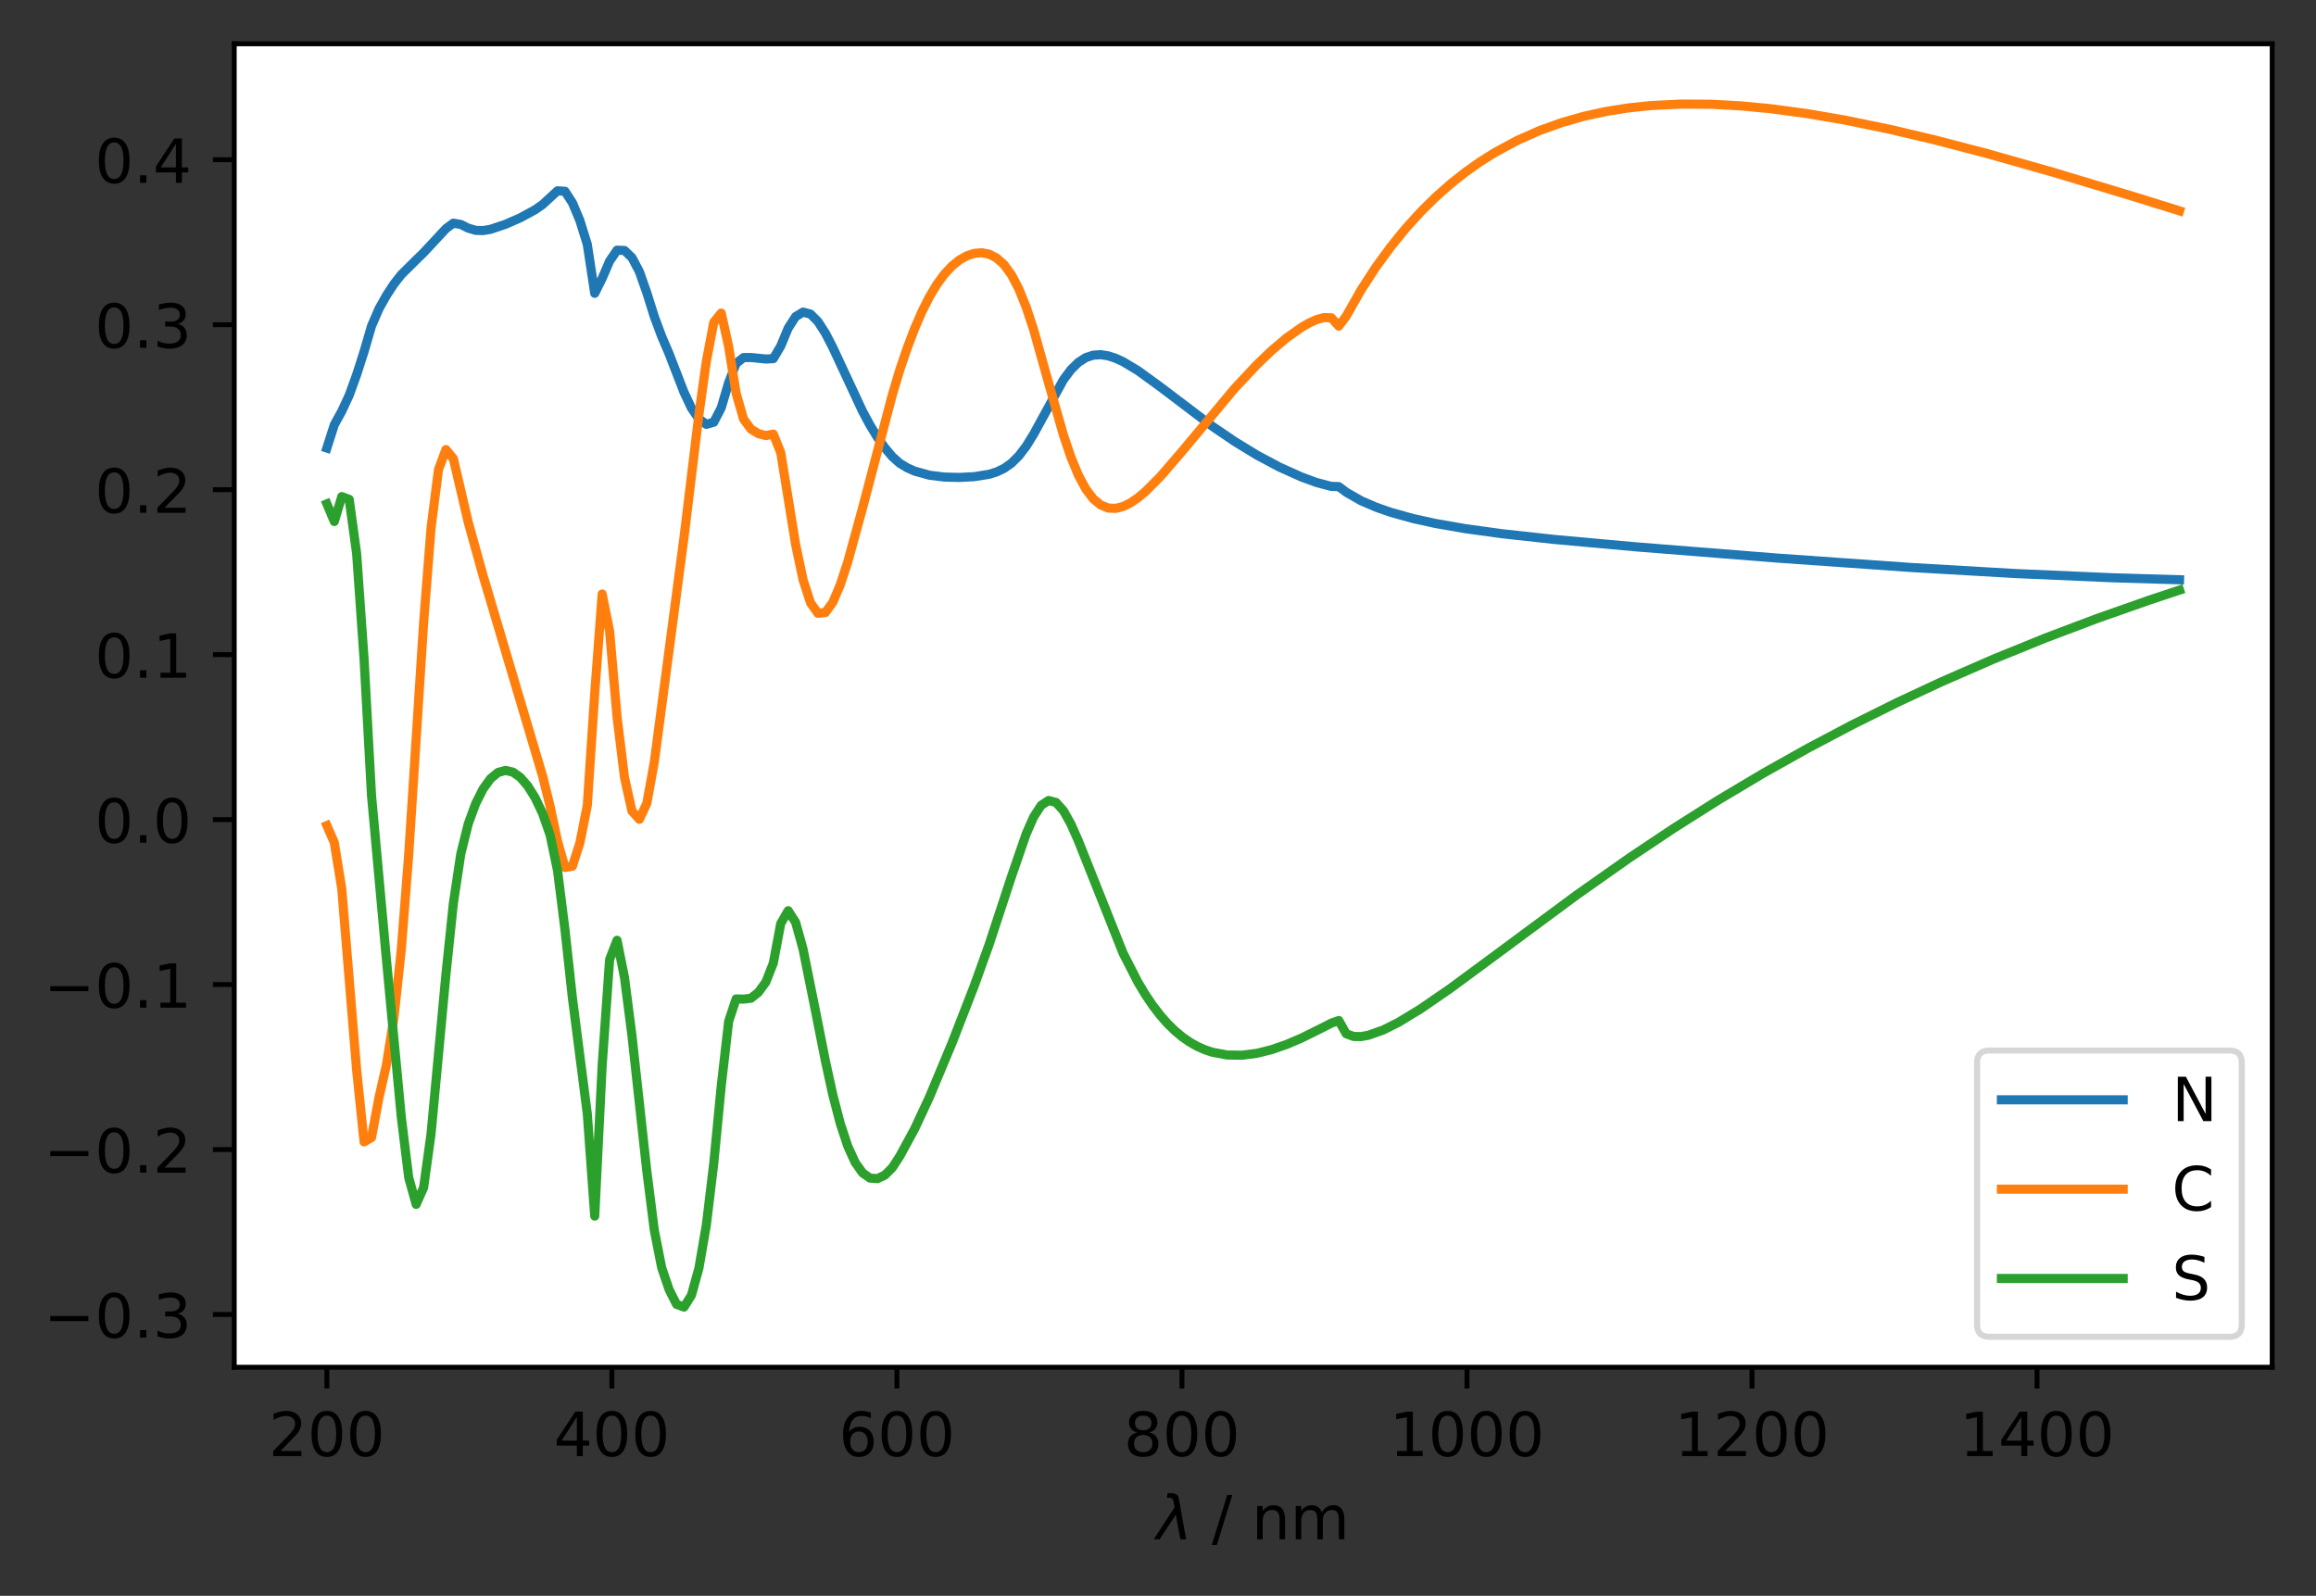 <?xml version="1.0" encoding="utf-8" standalone="no"?>
<!DOCTYPE svg PUBLIC "-//W3C//DTD SVG 1.1//EN"
  "http://www.w3.org/Graphics/SVG/1.1/DTD/svg11.dtd">
<!-- Created with matplotlib (https://matplotlib.org/) -->
<svg height="262.196pt" version="1.1" viewBox="0 0 380.483 262.196" width="380.483pt" xmlns="http://www.w3.org/2000/svg" xmlns:xlink="http://www.w3.org/1999/xlink">
 <rect x="0" y="0" width="380.483" height="262.196" fill="#333333" stroke="none"/>
 <defs>
  <style type="text/css">
*{stroke-linecap:butt;stroke-linejoin:round;}
  </style>
 </defs>
 <g id="figure_1">
  <g id="patch_1">
   <path d="M -0 262.196 
L 380.483 262.196 
L 380.483 0 
L -0 0 
z
" style="fill:none;"/>
  </g>
  <g id="axes_1">
   <g id="patch_2">
    <path d="M 38.483 224.64 
L 373.283 224.64 
L 373.283 7.2 
L 38.483 7.2 
z
" style="fill:#ffffff;"/>
   </g>
   <g id="matplotlib.axis_1">
    <g id="xtick_1">
     <g id="line2d_1">
      <defs>
       <path d="M 0 0 
L 0 3.5 
" id="md475474372" style="stroke:#000000;stroke-width:0.8;"/>
      </defs>
      <g>
       <use style="stroke:#000000;stroke-width:0.8;" x="53.701" xlink:href="#md475474372" y="224.64"/>
      </g>
     </g>
     <g id="text_1">
      <!-- 200 -->
      <defs>
       <path d="M 19.188 8.297 
L 53.609 8.297 
L 53.609 0 
L 7.328 0 
L 7.328 8.297 
Q 12.938 14.109 22.625 23.891 
Q 32.328 33.688 34.812 36.531 
Q 39.547 41.844 41.422 45.531 
Q 43.312 49.219 43.312 52.781 
Q 43.312 58.594 39.234 62.25 
Q 35.156 65.922 28.609 65.922 
Q 23.969 65.922 18.812 64.312 
Q 13.672 62.703 7.812 59.422 
L 7.812 69.391 
Q 13.766 71.781 18.938 73 
Q 24.125 74.219 28.422 74.219 
Q 39.75 74.219 46.484 68.547 
Q 53.219 62.891 53.219 53.422 
Q 53.219 48.922 51.531 44.891 
Q 49.859 40.875 45.406 35.406 
Q 44.188 33.984 37.641 27.219 
Q 31.109 20.453 19.188 8.297 
z
" id="DejaVuSans-50"/>
       <path d="M 31.781 66.406 
Q 24.172 66.406 20.328 58.906 
Q 16.5 51.422 16.5 36.375 
Q 16.5 21.391 20.328 13.891 
Q 24.172 6.391 31.781 6.391 
Q 39.453 6.391 43.281 13.891 
Q 47.125 21.391 47.125 36.375 
Q 47.125 51.422 43.281 58.906 
Q 39.453 66.406 31.781 66.406 
z
M 31.781 74.219 
Q 44.047 74.219 50.516 64.516 
Q 56.984 54.828 56.984 36.375 
Q 56.984 17.969 50.516 8.266 
Q 44.047 -1.422 31.781 -1.422 
Q 19.531 -1.422 13.062 8.266 
Q 6.594 17.969 6.594 36.375 
Q 6.594 54.828 13.062 64.516 
Q 19.531 74.219 31.781 74.219 
z
" id="DejaVuSans-48"/>
      </defs>
      <g transform="translate(44.157 239.238)scale(0.1 -0.1)">
       <use xlink:href="#DejaVuSans-50"/>
       <use x="63.623" xlink:href="#DejaVuSans-48"/>
       <use x="127.246" xlink:href="#DejaVuSans-48"/>
      </g>
     </g>
    </g>
    <g id="xtick_2">
     <g id="line2d_2">
      <g>
       <use style="stroke:#000000;stroke-width:0.8;" x="100.526" xlink:href="#md475474372" y="224.64"/>
      </g>
     </g>
     <g id="text_2">
      <!-- 400 -->
      <defs>
       <path d="M 37.797 64.312 
L 12.891 25.391 
L 37.797 25.391 
z
M 35.203 72.906 
L 47.609 72.906 
L 47.609 25.391 
L 58.016 25.391 
L 58.016 17.188 
L 47.609 17.188 
L 47.609 0 
L 37.797 0 
L 37.797 17.188 
L 4.891 17.188 
L 4.891 26.703 
z
" id="DejaVuSans-52"/>
      </defs>
      <g transform="translate(90.982 239.238)scale(0.1 -0.1)">
       <use xlink:href="#DejaVuSans-52"/>
       <use x="63.623" xlink:href="#DejaVuSans-48"/>
       <use x="127.246" xlink:href="#DejaVuSans-48"/>
      </g>
     </g>
    </g>
    <g id="xtick_3">
     <g id="line2d_3">
      <g>
       <use style="stroke:#000000;stroke-width:0.8;" x="147.351" xlink:href="#md475474372" y="224.64"/>
      </g>
     </g>
     <g id="text_3">
      <!-- 600 -->
      <defs>
       <path d="M 33.016 40.375 
Q 26.375 40.375 22.484 35.828 
Q 18.609 31.297 18.609 23.391 
Q 18.609 15.531 22.484 10.953 
Q 26.375 6.391 33.016 6.391 
Q 39.656 6.391 43.531 10.953 
Q 47.406 15.531 47.406 23.391 
Q 47.406 31.297 43.531 35.828 
Q 39.656 40.375 33.016 40.375 
z
M 52.594 71.297 
L 52.594 62.312 
Q 48.875 64.062 45.094 64.984 
Q 41.312 65.922 37.594 65.922 
Q 27.828 65.922 22.672 59.328 
Q 17.531 52.734 16.797 39.406 
Q 19.672 43.656 24.016 45.922 
Q 28.375 48.188 33.594 48.188 
Q 44.578 48.188 50.953 41.516 
Q 57.328 34.859 57.328 23.391 
Q 57.328 12.156 50.688 5.359 
Q 44.047 -1.422 33.016 -1.422 
Q 20.359 -1.422 13.672 8.266 
Q 6.984 17.969 6.984 36.375 
Q 6.984 53.656 15.188 63.938 
Q 23.391 74.219 37.203 74.219 
Q 40.922 74.219 44.703 73.484 
Q 48.484 72.75 52.594 71.297 
z
" id="DejaVuSans-54"/>
      </defs>
      <g transform="translate(137.808 239.238)scale(0.1 -0.1)">
       <use xlink:href="#DejaVuSans-54"/>
       <use x="63.623" xlink:href="#DejaVuSans-48"/>
       <use x="127.246" xlink:href="#DejaVuSans-48"/>
      </g>
     </g>
    </g>
    <g id="xtick_4">
     <g id="line2d_4">
      <g>
       <use style="stroke:#000000;stroke-width:0.8;" x="194.177" xlink:href="#md475474372" y="224.64"/>
      </g>
     </g>
     <g id="text_4">
      <!-- 800 -->
      <defs>
       <path d="M 31.781 34.625 
Q 24.75 34.625 20.719 30.859 
Q 16.703 27.094 16.703 20.516 
Q 16.703 13.922 20.719 10.156 
Q 24.75 6.391 31.781 6.391 
Q 38.812 6.391 42.859 10.172 
Q 46.922 13.969 46.922 20.516 
Q 46.922 27.094 42.891 30.859 
Q 38.875 34.625 31.781 34.625 
z
M 21.922 38.812 
Q 15.578 40.375 12.031 44.719 
Q 8.5 49.078 8.5 55.328 
Q 8.5 64.062 14.719 69.141 
Q 20.953 74.219 31.781 74.219 
Q 42.672 74.219 48.875 69.141 
Q 55.078 64.062 55.078 55.328 
Q 55.078 49.078 51.531 44.719 
Q 48 40.375 41.703 38.812 
Q 48.828 37.156 52.797 32.312 
Q 56.781 27.484 56.781 20.516 
Q 56.781 9.906 50.312 4.234 
Q 43.844 -1.422 31.781 -1.422 
Q 19.734 -1.422 13.25 4.234 
Q 6.781 9.906 6.781 20.516 
Q 6.781 27.484 10.781 32.312 
Q 14.797 37.156 21.922 38.812 
z
M 18.312 54.391 
Q 18.312 48.734 21.844 45.562 
Q 25.391 42.391 31.781 42.391 
Q 38.141 42.391 41.719 45.562 
Q 45.312 48.734 45.312 54.391 
Q 45.312 60.062 41.719 63.234 
Q 38.141 66.406 31.781 66.406 
Q 25.391 66.406 21.844 63.234 
Q 18.312 60.062 18.312 54.391 
z
" id="DejaVuSans-56"/>
      </defs>
      <g transform="translate(184.633 239.238)scale(0.1 -0.1)">
       <use xlink:href="#DejaVuSans-56"/>
       <use x="63.623" xlink:href="#DejaVuSans-48"/>
       <use x="127.246" xlink:href="#DejaVuSans-48"/>
      </g>
     </g>
    </g>
    <g id="xtick_5">
     <g id="line2d_5">
      <g>
       <use style="stroke:#000000;stroke-width:0.8;" x="241.002" xlink:href="#md475474372" y="224.64"/>
      </g>
     </g>
     <g id="text_5">
      <!-- 1000 -->
      <defs>
       <path d="M 12.406 8.297 
L 28.516 8.297 
L 28.516 63.922 
L 10.984 60.406 
L 10.984 69.391 
L 28.422 72.906 
L 38.281 72.906 
L 38.281 8.297 
L 54.391 8.297 
L 54.391 0 
L 12.406 0 
z
" id="DejaVuSans-49"/>
      </defs>
      <g transform="translate(228.277 239.238)scale(0.1 -0.1)">
       <use xlink:href="#DejaVuSans-49"/>
       <use x="63.623" xlink:href="#DejaVuSans-48"/>
       <use x="127.246" xlink:href="#DejaVuSans-48"/>
       <use x="190.869" xlink:href="#DejaVuSans-48"/>
      </g>
     </g>
    </g>
    <g id="xtick_6">
     <g id="line2d_6">
      <g>
       <use style="stroke:#000000;stroke-width:0.8;" x="287.827" xlink:href="#md475474372" y="224.64"/>
      </g>
     </g>
     <g id="text_6">
      <!-- 1200 -->
      <g transform="translate(275.102 239.238)scale(0.1 -0.1)">
       <use xlink:href="#DejaVuSans-49"/>
       <use x="63.623" xlink:href="#DejaVuSans-50"/>
       <use x="127.246" xlink:href="#DejaVuSans-48"/>
       <use x="190.869" xlink:href="#DejaVuSans-48"/>
      </g>
     </g>
    </g>
    <g id="xtick_7">
     <g id="line2d_7">
      <g>
       <use style="stroke:#000000;stroke-width:0.8;" x="334.652" xlink:href="#md475474372" y="224.64"/>
      </g>
     </g>
     <g id="text_7">
      <!-- 1400 -->
      <g transform="translate(321.927 239.238)scale(0.1 -0.1)">
       <use xlink:href="#DejaVuSans-49"/>
       <use x="63.623" xlink:href="#DejaVuSans-52"/>
       <use x="127.246" xlink:href="#DejaVuSans-48"/>
       <use x="190.869" xlink:href="#DejaVuSans-48"/>
      </g>
     </g>
    </g>
    <g id="text_8">
     <!-- $\lambda$ / nm -->
     <defs>
      <path d="M 36.719 67.438 
L 48.828 0 
L 39.312 0 
L 31.844 40.438 
L 5.125 0 
L -4.391 0 
L 29.734 52.438 
L 28.031 62.109 
Q 26.953 68.266 21.734 68.266 
L 17.047 68.266 
L 18.5 75.984 
L 24.219 75.875 
Q 35.203 75.734 36.719 67.438 
z
" id="DejaVuSans-Oblique-955"/>
      <path id="DejaVuSans-32"/>
      <path d="M 25.391 72.906 
L 33.688 72.906 
L 8.297 -9.281 
L 0 -9.281 
z
" id="DejaVuSans-47"/>
      <path d="M 54.891 33.016 
L 54.891 0 
L 45.906 0 
L 45.906 32.719 
Q 45.906 40.484 42.875 44.328 
Q 39.844 48.188 33.797 48.188 
Q 26.516 48.188 22.312 43.547 
Q 18.109 38.922 18.109 30.906 
L 18.109 0 
L 9.078 0 
L 9.078 54.688 
L 18.109 54.688 
L 18.109 46.188 
Q 21.344 51.125 25.703 53.562 
Q 30.078 56 35.797 56 
Q 45.219 56 50.047 50.172 
Q 54.891 44.344 54.891 33.016 
z
" id="DejaVuSans-110"/>
      <path d="M 52 44.188 
Q 55.375 50.25 60.062 53.125 
Q 64.75 56 71.094 56 
Q 79.641 56 84.281 50.016 
Q 88.922 44.047 88.922 33.016 
L 88.922 0 
L 79.891 0 
L 79.891 32.719 
Q 79.891 40.578 77.094 44.375 
Q 74.312 48.188 68.609 48.188 
Q 61.625 48.188 57.562 43.547 
Q 53.516 38.922 53.516 30.906 
L 53.516 0 
L 44.484 0 
L 44.484 32.719 
Q 44.484 40.625 41.703 44.406 
Q 38.922 48.188 33.109 48.188 
Q 26.219 48.188 22.156 43.531 
Q 18.109 38.875 18.109 30.906 
L 18.109 0 
L 9.078 0 
L 9.078 54.688 
L 18.109 54.688 
L 18.109 46.188 
Q 21.188 51.219 25.484 53.609 
Q 29.781 56 35.688 56 
Q 41.656 56 45.828 52.969 
Q 50 49.953 52 44.188 
z
" id="DejaVuSans-109"/>
     </defs>
     <g transform="translate(189.983 252.917)scale(0.1 -0.1)">
      <use transform="translate(0 0.016)" xlink:href="#DejaVuSans-Oblique-955"/>
      <use transform="translate(59.18 0.016)" xlink:href="#DejaVuSans-32"/>
      <use transform="translate(90.967 0.016)" xlink:href="#DejaVuSans-47"/>
      <use transform="translate(124.658 0.016)" xlink:href="#DejaVuSans-32"/>
      <use transform="translate(156.445 0.016)" xlink:href="#DejaVuSans-110"/>
      <use transform="translate(219.824 0.016)" xlink:href="#DejaVuSans-109"/>
     </g>
    </g>
   </g>
   <g id="matplotlib.axis_2">
    <g id="ytick_1">
     <g id="line2d_8">
      <defs>
       <path d="M 0 0 
L -3.5 0 
" id="md582d22a01" style="stroke:#000000;stroke-width:0.8;"/>
      </defs>
      <g>
       <use style="stroke:#000000;stroke-width:0.8;" x="38.483" xlink:href="#md582d22a01" y="215.979"/>
      </g>
     </g>
     <g id="text_9">
      <!-- −0.3 -->
      <defs>
       <path d="M 10.594 35.5 
L 73.188 35.5 
L 73.188 27.203 
L 10.594 27.203 
z
" id="DejaVuSans-8722"/>
       <path d="M 10.688 12.406 
L 21 12.406 
L 21 0 
L 10.688 0 
z
" id="DejaVuSans-46"/>
       <path d="M 40.578 39.312 
Q 47.656 37.797 51.625 33 
Q 55.609 28.219 55.609 21.188 
Q 55.609 10.406 48.188 4.484 
Q 40.766 -1.422 27.094 -1.422 
Q 22.516 -1.422 17.656 -0.516 
Q 12.797 0.391 7.625 2.203 
L 7.625 11.719 
Q 11.719 9.328 16.594 8.109 
Q 21.484 6.891 26.812 6.891 
Q 36.078 6.891 40.938 10.547 
Q 45.797 14.203 45.797 21.188 
Q 45.797 27.641 41.281 31.266 
Q 36.766 34.906 28.719 34.906 
L 20.219 34.906 
L 20.219 43.016 
L 29.109 43.016 
Q 36.375 43.016 40.234 45.922 
Q 44.094 48.828 44.094 54.297 
Q 44.094 59.906 40.109 62.906 
Q 36.141 65.922 28.719 65.922 
Q 24.656 65.922 20.016 65.031 
Q 15.375 64.156 9.812 62.312 
L 9.812 71.094 
Q 15.438 72.656 20.344 73.438 
Q 25.25 74.219 29.594 74.219 
Q 40.828 74.219 47.359 69.109 
Q 53.906 64.016 53.906 55.328 
Q 53.906 49.266 50.438 45.094 
Q 46.969 40.922 40.578 39.312 
z
" id="DejaVuSans-51"/>
      </defs>
      <g transform="translate(7.2 219.779)scale(0.1 -0.1)">
       <use xlink:href="#DejaVuSans-8722"/>
       <use x="83.789" xlink:href="#DejaVuSans-48"/>
       <use x="147.412" xlink:href="#DejaVuSans-46"/>
       <use x="179.199" xlink:href="#DejaVuSans-51"/>
      </g>
     </g>
    </g>
    <g id="ytick_2">
     <g id="line2d_9">
      <g>
       <use style="stroke:#000000;stroke-width:0.8;" x="38.483" xlink:href="#md582d22a01" y="188.874"/>
      </g>
     </g>
     <g id="text_10">
      <!-- −0.2 -->
      <g transform="translate(7.2 192.674)scale(0.1 -0.1)">
       <use xlink:href="#DejaVuSans-8722"/>
       <use x="83.789" xlink:href="#DejaVuSans-48"/>
       <use x="147.412" xlink:href="#DejaVuSans-46"/>
       <use x="179.199" xlink:href="#DejaVuSans-50"/>
      </g>
     </g>
    </g>
    <g id="ytick_3">
     <g id="line2d_10">
      <g>
       <use style="stroke:#000000;stroke-width:0.8;" x="38.483" xlink:href="#md582d22a01" y="161.769"/>
      </g>
     </g>
     <g id="text_11">
      <!-- −0.1 -->
      <g transform="translate(7.2 165.569)scale(0.1 -0.1)">
       <use xlink:href="#DejaVuSans-8722"/>
       <use x="83.789" xlink:href="#DejaVuSans-48"/>
       <use x="147.412" xlink:href="#DejaVuSans-46"/>
       <use x="179.199" xlink:href="#DejaVuSans-49"/>
      </g>
     </g>
    </g>
    <g id="ytick_4">
     <g id="line2d_11">
      <g>
       <use style="stroke:#000000;stroke-width:0.8;" x="38.483" xlink:href="#md582d22a01" y="134.664"/>
      </g>
     </g>
     <g id="text_12">
      <!-- 0.0 -->
      <g transform="translate(15.58 138.464)scale(0.1 -0.1)">
       <use xlink:href="#DejaVuSans-48"/>
       <use x="63.623" xlink:href="#DejaVuSans-46"/>
       <use x="95.41" xlink:href="#DejaVuSans-48"/>
      </g>
     </g>
    </g>
    <g id="ytick_5">
     <g id="line2d_12">
      <g>
       <use style="stroke:#000000;stroke-width:0.8;" x="38.483" xlink:href="#md582d22a01" y="107.559"/>
      </g>
     </g>
     <g id="text_13">
      <!-- 0.1 -->
      <g transform="translate(15.58 111.359)scale(0.1 -0.1)">
       <use xlink:href="#DejaVuSans-48"/>
       <use x="63.623" xlink:href="#DejaVuSans-46"/>
       <use x="95.41" xlink:href="#DejaVuSans-49"/>
      </g>
     </g>
    </g>
    <g id="ytick_6">
     <g id="line2d_13">
      <g>
       <use style="stroke:#000000;stroke-width:0.8;" x="38.483" xlink:href="#md582d22a01" y="80.454"/>
      </g>
     </g>
     <g id="text_14">
      <!-- 0.2 -->
      <g transform="translate(15.58 84.253)scale(0.1 -0.1)">
       <use xlink:href="#DejaVuSans-48"/>
       <use x="63.623" xlink:href="#DejaVuSans-46"/>
       <use x="95.41" xlink:href="#DejaVuSans-50"/>
      </g>
     </g>
    </g>
    <g id="ytick_7">
     <g id="line2d_14">
      <g>
       <use style="stroke:#000000;stroke-width:0.8;" x="38.483" xlink:href="#md582d22a01" y="53.349"/>
      </g>
     </g>
     <g id="text_15">
      <!-- 0.3 -->
      <g transform="translate(15.58 57.148)scale(0.1 -0.1)">
       <use xlink:href="#DejaVuSans-48"/>
       <use x="63.623" xlink:href="#DejaVuSans-46"/>
       <use x="95.41" xlink:href="#DejaVuSans-51"/>
      </g>
     </g>
    </g>
    <g id="ytick_8">
     <g id="line2d_15">
      <g>
       <use style="stroke:#000000;stroke-width:0.8;" x="38.483" xlink:href="#md582d22a01" y="26.244"/>
      </g>
     </g>
     <g id="text_16">
      <!-- 0.4 -->
      <g transform="translate(15.58 30.043)scale(0.1 -0.1)">
       <use xlink:href="#DejaVuSans-48"/>
       <use x="63.623" xlink:href="#DejaVuSans-46"/>
       <use x="95.41" xlink:href="#DejaVuSans-52"/>
      </g>
     </g>
    </g>
   </g>
   <g id="line2d_16">
    <path clip-path="url(#pe96cf61924)" d="M 53.701 73.61 
L 54.923 69.787 
L 56.146 67.571 
L 57.368 64.937 
L 58.59 61.569 
L 59.813 57.757 
L 61.035 53.574 
L 62.257 50.738 
L 63.48 48.559 
L 64.702 46.687 
L 65.924 45.125 
L 68.369 42.704 
L 69.591 41.514 
L 73.258 37.573 
L 74.481 36.668 
L 75.703 36.879 
L 76.926 37.487 
L 78.148 37.85 
L 79.37 37.883 
L 80.593 37.675 
L 83.037 36.856 
L 85.482 35.784 
L 87.927 34.452 
L 89.149 33.597 
L 91.594 31.344 
L 92.816 31.434 
L 94.038 33.317 
L 95.261 36.226 
L 96.483 40.149 
L 97.705 48.192 
L 98.928 45.738 
L 100.15 42.894 
L 101.372 41.106 
L 102.595 41.155 
L 103.817 42.32 
L 105.039 44.631 
L 106.262 48.107 
L 107.484 51.998 
L 108.706 55.279 
L 109.929 58.14 
L 112.374 64.454 
L 113.596 67.047 
L 114.818 68.827 
L 116.041 69.721 
L 117.263 69.366 
L 118.485 67.008 
L 119.708 62.868 
L 120.93 59.721 
L 122.152 58.75 
L 123.375 58.741 
L 125.819 58.989 
L 127.042 58.927 
L 128.264 56.856 
L 129.486 53.916 
L 130.709 52.018 
L 131.931 51.277 
L 133.153 51.606 
L 134.376 52.83 
L 135.598 54.733 
L 136.82 57.097 
L 141.71 67.589 
L 142.932 69.86 
L 144.154 71.862 
L 145.377 73.585 
L 146.599 75.033 
L 147.821 76.123 
L 149.044 76.863 
L 150.266 77.408 
L 152.711 78.084 
L 155.156 78.385 
L 157.6 78.445 
L 160.045 78.319 
L 162.49 77.929 
L 163.712 77.55 
L 164.934 76.97 
L 166.157 76.111 
L 167.379 74.902 
L 168.601 73.298 
L 169.824 71.316 
L 174.713 62.38 
L 175.935 60.745 
L 177.158 59.539 
L 178.38 58.756 
L 179.602 58.354 
L 180.825 58.275 
L 182.047 58.462 
L 183.269 58.859 
L 184.492 59.421 
L 186.936 60.886 
L 190.604 63.55 
L 199.16 70.033 
L 202.827 72.533 
L 206.494 74.773 
L 210.161 76.73 
L 213.828 78.378 
L 216.273 79.274 
L 218.717 79.919 
L 219.94 79.952 
L 221.162 80.873 
L 223.607 82.274 
L 226.051 83.329 
L 228.496 84.182 
L 232.163 85.203 
L 235.83 86.009 
L 240.72 86.861 
L 246.831 87.7 
L 255.388 88.637 
L 268.834 89.855 
L 292.058 91.702 
L 314.06 93.247 
L 331.173 94.238 
L 347.064 94.93 
L 358.065 95.259 
L 358.065 95.259 
" style="fill:none;stroke:#1f77b4;stroke-linecap:square;stroke-width:1.5;"/>
   </g>
   <g id="line2d_17">
    <path clip-path="url(#pe96cf61924)" d="M 53.701 135.646 
L 54.923 138.444 
L 56.146 146.023 
L 58.59 175.816 
L 59.813 187.614 
L 61.035 186.9 
L 62.257 180.347 
L 63.48 174.977 
L 64.702 167.35 
L 65.924 156.071 
L 67.147 140.368 
L 69.591 102.393 
L 70.814 86.745 
L 72.036 77.166 
L 73.258 73.863 
L 74.481 75.355 
L 76.926 85.822 
L 79.37 94.609 
L 89.149 127.529 
L 90.371 132.465 
L 91.594 138.237 
L 92.816 142.527 
L 94.038 142.314 
L 95.261 138.51 
L 96.483 132.355 
L 97.705 113.922 
L 98.928 97.604 
L 100.15 103.72 
L 101.372 117.789 
L 102.595 127.755 
L 103.817 133.247 
L 105.039 134.619 
L 106.262 131.996 
L 107.484 125.26 
L 112.374 88.27 
L 114.818 68.122 
L 116.041 59.375 
L 117.263 52.953 
L 118.485 51.435 
L 119.708 56.939 
L 120.93 64.587 
L 122.152 68.844 
L 123.375 70.514 
L 124.597 71.252 
L 125.819 71.564 
L 127.042 71.323 
L 128.264 74.363 
L 130.709 89.458 
L 131.931 95.257 
L 133.153 99.044 
L 134.376 100.773 
L 135.598 100.639 
L 136.82 98.958 
L 138.043 96.084 
L 139.265 92.355 
L 141.71 83.454 
L 146.599 64.857 
L 147.821 60.767 
L 149.044 57.184 
L 150.266 53.969 
L 151.489 51.149 
L 152.711 48.73 
L 153.933 46.701 
L 155.156 45.042 
L 156.378 43.728 
L 157.6 42.733 
L 158.823 42.038 
L 160.045 41.634 
L 161.267 41.53 
L 162.49 41.756 
L 163.712 42.374 
L 164.934 43.466 
L 166.157 45.135 
L 167.379 47.469 
L 168.601 50.51 
L 169.824 54.216 
L 172.268 62.915 
L 174.713 71.5 
L 175.935 75.107 
L 177.158 78.067 
L 178.38 80.341 
L 179.602 81.955 
L 180.825 82.972 
L 182.047 83.469 
L 183.269 83.53 
L 184.492 83.228 
L 185.714 82.631 
L 186.936 81.798 
L 188.159 80.777 
L 190.604 78.329 
L 194.271 74.075 
L 202.827 63.827 
L 206.494 59.91 
L 208.939 57.573 
L 211.383 55.508 
L 213.828 53.779 
L 215.05 53.078 
L 216.273 52.524 
L 217.495 52.182 
L 218.717 52.214 
L 219.94 53.581 
L 221.162 51.949 
L 223.607 47.635 
L 226.051 43.876 
L 228.496 40.526 
L 230.941 37.523 
L 233.386 34.829 
L 235.83 32.412 
L 238.275 30.246 
L 240.72 28.309 
L 243.164 26.582 
L 245.609 25.047 
L 249.276 23.07 
L 252.943 21.445 
L 256.61 20.129 
L 260.277 19.089 
L 263.944 18.295 
L 267.611 17.719 
L 271.278 17.339 
L 276.168 17.1 
L 281.057 17.13 
L 285.946 17.392 
L 290.836 17.855 
L 296.947 18.676 
L 303.059 19.725 
L 310.393 21.232 
L 317.727 22.957 
L 326.284 25.185 
L 337.285 28.301 
L 350.731 32.36 
L 358.065 34.644 
L 358.065 34.644 
" style="fill:none;stroke:#ff7f0e;stroke-linecap:square;stroke-width:1.5;"/>
   </g>
   <g id="line2d_18">
    <path clip-path="url(#pe96cf61924)" d="M 53.701 82.787 
L 54.923 85.683 
L 56.146 81.591 
L 57.368 82.045 
L 58.59 90.953 
L 59.813 108.315 
L 61.035 130.715 
L 63.48 157.615 
L 65.924 183.516 
L 67.147 193.491 
L 68.369 197.878 
L 69.591 195.134 
L 70.814 186.309 
L 73.258 160.123 
L 74.481 148.419 
L 75.703 140.289 
L 76.926 135.365 
L 78.148 132.031 
L 79.37 129.611 
L 80.593 127.924 
L 81.815 126.922 
L 83.037 126.579 
L 84.26 126.861 
L 85.482 127.726 
L 86.704 129.14 
L 87.927 131.104 
L 89.149 133.676 
L 90.371 137.178 
L 91.594 143.035 
L 92.816 152.744 
L 94.038 163.968 
L 96.483 182.996 
L 97.705 199.805 
L 98.928 175.034 
L 100.15 157.643 
L 101.372 154.493 
L 102.595 160.615 
L 103.817 170.125 
L 106.262 192.416 
L 107.484 202.077 
L 108.706 208.294 
L 109.929 211.898 
L 111.151 214.308 
L 112.374 214.756 
L 113.596 212.802 
L 114.818 208.378 
L 116.041 201.274 
L 117.263 191.118 
L 118.485 178.456 
L 119.708 167.809 
L 120.93 164.132 
L 122.152 164.158 
L 123.375 164.009 
L 124.597 163.038 
L 125.819 161.358 
L 127.042 158.246 
L 128.264 151.74 
L 129.486 149.632 
L 130.709 151.539 
L 131.931 155.956 
L 134.376 168.116 
L 135.598 174.305 
L 136.82 179.887 
L 138.043 184.592 
L 139.265 188.297 
L 140.487 190.987 
L 141.71 192.713 
L 142.932 193.567 
L 144.154 193.654 
L 145.377 193.068 
L 146.599 191.853 
L 147.821 189.96 
L 150.266 185.469 
L 152.711 180.214 
L 156.378 171.44 
L 160.045 162.006 
L 162.49 155.208 
L 166.157 144.056 
L 168.601 136.974 
L 169.824 134.205 
L 171.046 132.323 
L 172.268 131.52 
L 173.491 131.847 
L 174.713 133.206 
L 175.935 135.39 
L 177.158 138.155 
L 184.492 156.577 
L 186.936 161.363 
L 188.159 163.402 
L 189.381 165.214 
L 190.604 166.807 
L 191.826 168.195 
L 193.048 169.388 
L 194.271 170.401 
L 195.493 171.245 
L 196.715 171.933 
L 197.938 172.475 
L 199.16 172.883 
L 201.605 173.339 
L 204.049 173.375 
L 206.494 173.059 
L 208.939 172.45 
L 211.383 171.599 
L 213.828 170.555 
L 217.495 168.735 
L 218.717 168.105 
L 219.94 167.677 
L 221.162 169.85 
L 222.384 170.299 
L 223.607 170.313 
L 224.829 170.09 
L 227.274 169.219 
L 229.719 167.993 
L 233.386 165.766 
L 238.275 162.397 
L 245.609 156.988 
L 259.055 147.032 
L 267.611 141.005 
L 274.945 136.105 
L 282.279 131.468 
L 289.613 127.093 
L 296.947 122.973 
L 304.281 119.097 
L 311.616 115.453 
L 318.95 112.028 
L 327.506 108.292 
L 336.062 104.816 
L 344.619 101.583 
L 353.175 98.575 
L 358.065 96.952 
L 358.065 96.952 
" style="fill:none;stroke:#2ca02c;stroke-linecap:square;stroke-width:1.5;"/>
   </g>
   <g id="patch_3">
    <path d="M 38.483 224.64 
L 38.483 7.2 
" style="fill:none;stroke:#000000;stroke-linecap:square;stroke-linejoin:miter;stroke-width:0.8;"/>
   </g>
   <g id="patch_4">
    <path d="M 373.283 224.64 
L 373.283 7.2 
" style="fill:none;stroke:#000000;stroke-linecap:square;stroke-linejoin:miter;stroke-width:0.8;"/>
   </g>
   <g id="patch_5">
    <path d="M 38.483 224.64 
L 373.283 224.64 
" style="fill:none;stroke:#000000;stroke-linecap:square;stroke-linejoin:miter;stroke-width:0.8;"/>
   </g>
   <g id="patch_6">
    <path d="M 38.483 7.2 
L 373.283 7.2 
" style="fill:none;stroke:#000000;stroke-linecap:square;stroke-linejoin:miter;stroke-width:0.8;"/>
   </g>
   <g id="legend_1">
    <g id="patch_7">
     <path d="M 326.802 219.64 
L 366.283 219.64 
Q 368.283 219.64 368.283 217.64 
L 368.283 174.606 
Q 368.283 172.606 366.283 172.606 
L 326.802 172.606 
Q 324.802 172.606 324.802 174.606 
L 324.802 217.64 
Q 324.802 219.64 326.802 219.64 
z
" style="fill:#ffffff;opacity:0.8;stroke:#cccccc;stroke-linejoin:miter;"/>
    </g>
    <g id="line2d_19">
     <path d="M 328.802 180.704 
L 348.802 180.704 
" style="fill:none;stroke:#1f77b4;stroke-linecap:square;stroke-width:1.5;"/>
    </g>
    <g id="line2d_20"/>
    <g id="text_17">
     <!-- N -->
     <defs>
      <path d="M 9.812 72.906 
L 23.094 72.906 
L 55.422 11.922 
L 55.422 72.906 
L 64.984 72.906 
L 64.984 0 
L 51.703 0 
L 19.391 60.984 
L 19.391 0 
L 9.812 0 
z
" id="DejaVuSans-78"/>
     </defs>
     <g transform="translate(356.802 184.204)scale(0.1 -0.1)">
      <use xlink:href="#DejaVuSans-78"/>
     </g>
    </g>
    <g id="line2d_21">
     <path d="M 328.802 195.382 
L 348.802 195.382 
" style="fill:none;stroke:#ff7f0e;stroke-linecap:square;stroke-width:1.5;"/>
    </g>
    <g id="line2d_22"/>
    <g id="text_18">
     <!-- C -->
     <defs>
      <path d="M 64.406 67.281 
L 64.406 56.891 
Q 59.422 61.531 53.781 63.812 
Q 48.141 66.109 41.797 66.109 
Q 29.297 66.109 22.656 58.469 
Q 16.016 50.828 16.016 36.375 
Q 16.016 21.969 22.656 14.328 
Q 29.297 6.688 41.797 6.688 
Q 48.141 6.688 53.781 8.984 
Q 59.422 11.281 64.406 15.922 
L 64.406 5.609 
Q 59.234 2.094 53.438 0.328 
Q 47.656 -1.422 41.219 -1.422 
Q 24.656 -1.422 15.125 8.703 
Q 5.609 18.844 5.609 36.375 
Q 5.609 53.953 15.125 64.078 
Q 24.656 74.219 41.219 74.219 
Q 47.75 74.219 53.531 72.484 
Q 59.328 70.75 64.406 67.281 
z
" id="DejaVuSans-67"/>
     </defs>
     <g transform="translate(356.802 198.882)scale(0.1 -0.1)">
      <use xlink:href="#DejaVuSans-67"/>
     </g>
    </g>
    <g id="line2d_23">
     <path d="M 328.802 210.06 
L 348.802 210.06 
" style="fill:none;stroke:#2ca02c;stroke-linecap:square;stroke-width:1.5;"/>
    </g>
    <g id="line2d_24"/>
    <g id="text_19">
     <!-- S -->
     <defs>
      <path d="M 53.516 70.516 
L 53.516 60.891 
Q 47.906 63.578 42.922 64.891 
Q 37.938 66.219 33.297 66.219 
Q 25.25 66.219 20.875 63.094 
Q 16.5 59.969 16.5 54.203 
Q 16.5 49.359 19.406 46.891 
Q 22.312 44.438 30.422 42.922 
L 36.375 41.703 
Q 47.406 39.594 52.656 34.297 
Q 57.906 29 57.906 20.125 
Q 57.906 9.516 50.797 4.047 
Q 43.703 -1.422 29.984 -1.422 
Q 24.812 -1.422 18.969 -0.25 
Q 13.141 0.922 6.891 3.219 
L 6.891 13.375 
Q 12.891 10.016 18.656 8.297 
Q 24.422 6.594 29.984 6.594 
Q 38.422 6.594 43.016 9.906 
Q 47.609 13.234 47.609 19.391 
Q 47.609 24.75 44.312 27.781 
Q 41.016 30.812 33.5 32.328 
L 27.484 33.5 
Q 16.453 35.688 11.516 40.375 
Q 6.594 45.062 6.594 53.422 
Q 6.594 63.094 13.406 68.656 
Q 20.219 74.219 32.172 74.219 
Q 37.312 74.219 42.625 73.281 
Q 47.953 72.359 53.516 70.516 
z
" id="DejaVuSans-83"/>
     </defs>
     <g transform="translate(356.802 213.56)scale(0.1 -0.1)">
      <use xlink:href="#DejaVuSans-83"/>
     </g>
    </g>
   </g>
  </g>
 </g>
 <defs>
  <clipPath id="pe96cf61924">
   <rect height="217.44" width="334.8" x="38.483" y="7.2"/>
  </clipPath>
 </defs>
</svg>
